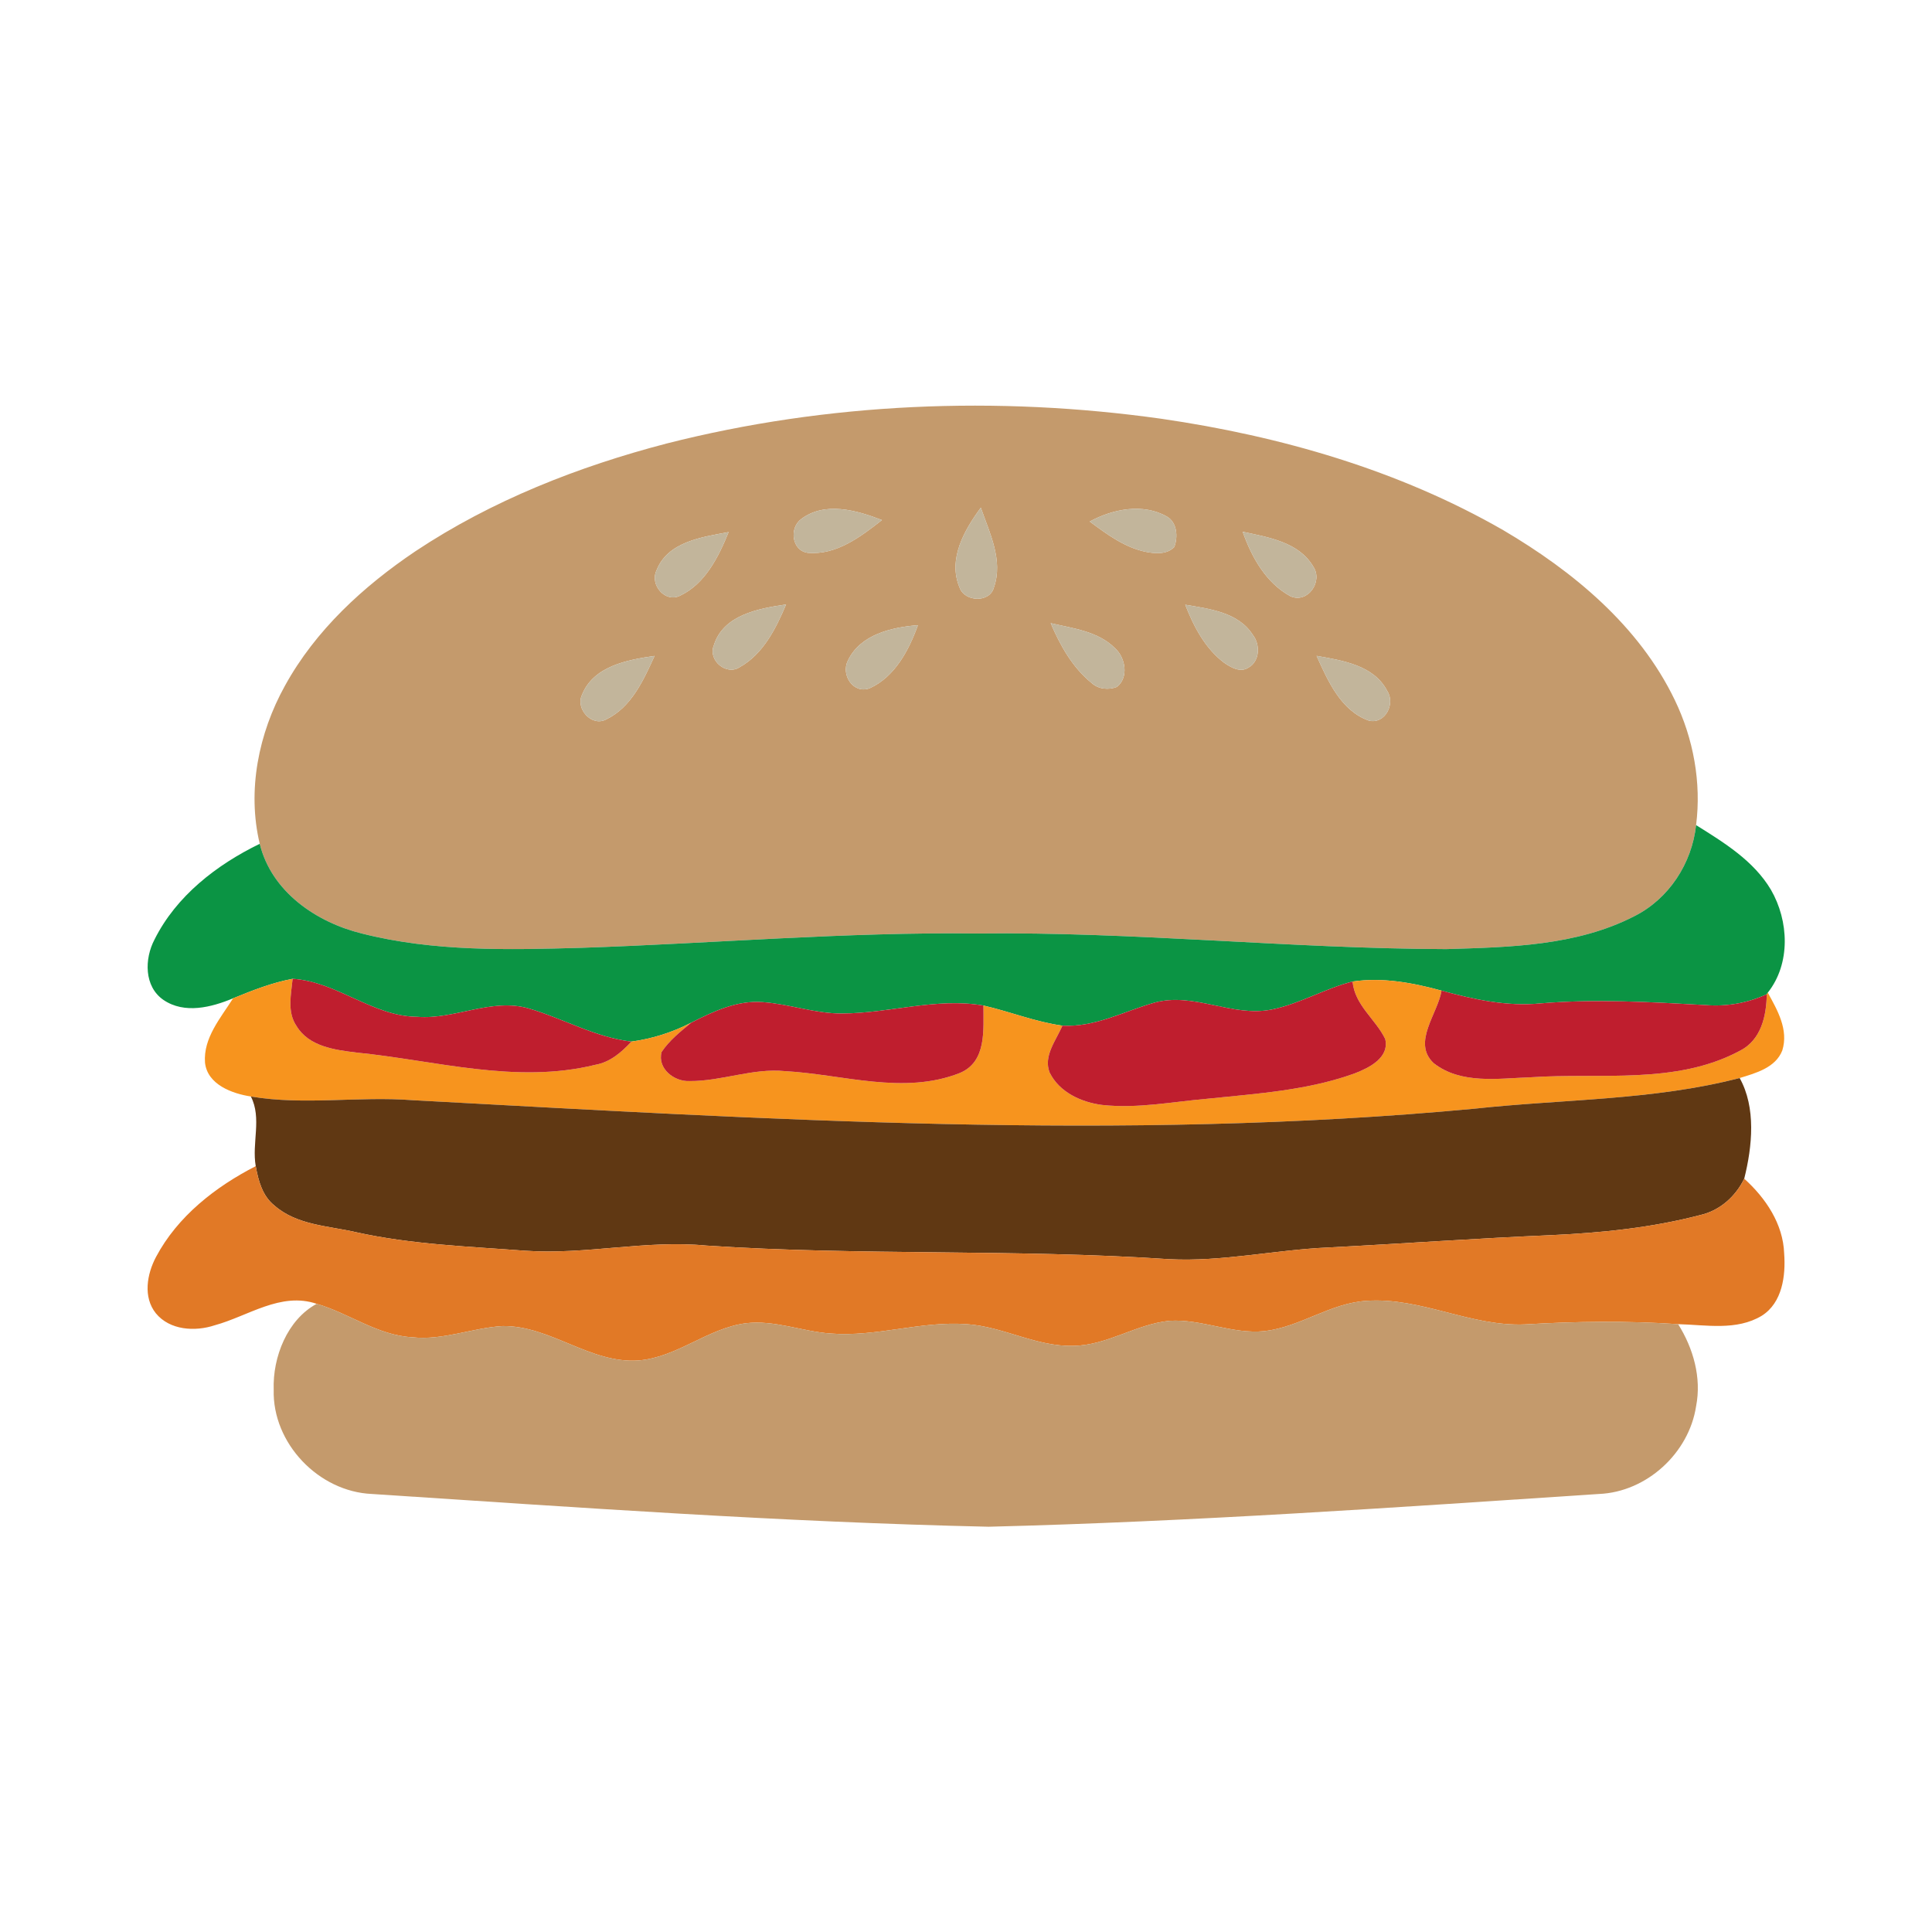 <?xml version="1.0" encoding="UTF-8" ?>
<!DOCTYPE svg PUBLIC "-//W3C//DTD SVG 1.1//EN" "http://www.w3.org/Graphics/SVG/1.1/DTD/svg11.dtd">
<svg width="342pt" height="342pt" viewBox="0 0 342 342" version="1.1" xmlns="http://www.w3.org/2000/svg">
<path fill="#c49a6c" opacity="1.00" d=" M 118.04 78.50 C 146.55 71.26 176.49 70.04 205.59 74.13 C 226.67 77.20 247.58 83.20 266.12 93.86 C 278.46 101.13 290.15 110.77 296.47 123.92 C 299.76 130.74 301.20 138.52 300.24 146.06 C 299.50 152.84 295.43 159.12 289.28 162.20 C 279.06 167.45 267.22 167.67 255.99 168.01 C 228.30 167.93 200.70 164.90 173.00 165.25 C 149.61 164.96 126.28 167.01 102.92 167.78 C 89.95 168.15 76.72 168.47 64.06 165.25 C 55.97 163.26 48.06 157.86 45.98 149.37 C 43.72 139.93 45.77 129.81 50.43 121.41 C 55.84 111.56 64.33 103.78 73.57 97.56 C 87.09 88.58 102.39 82.58 118.04 78.50 M 141.83 91.88 C 139.67 93.47 140.15 97.48 143.00 97.86 C 148.05 98.30 152.36 95.01 156.12 92.06 C 151.66 90.33 146.04 88.71 141.83 91.88 M 169.86 104.00 C 170.74 106.57 175.25 106.76 175.95 103.96 C 177.61 99.20 175.18 94.31 173.62 89.87 C 170.70 93.84 167.75 98.99 169.86 104.00 M 192.90 92.32 C 195.97 94.59 199.17 96.99 203.01 97.72 C 204.64 98.02 206.60 98.14 207.87 96.83 C 208.55 95.05 208.38 92.50 206.58 91.45 C 202.33 89.02 197.00 90.10 192.90 92.32 M 116.19 101.03 C 115.03 103.54 117.74 106.75 120.36 105.46 C 124.84 103.36 127.20 98.56 128.98 94.19 C 124.25 95.08 118.16 95.88 116.19 101.03 M 219.98 94.13 C 221.56 98.64 224.11 103.20 228.44 105.55 C 231.48 106.89 234.23 102.96 232.49 100.33 C 229.95 95.95 224.50 95.11 219.98 94.13 M 126.36 114.25 C 125.28 116.86 128.56 119.65 130.92 118.11 C 135.10 115.79 137.36 111.25 139.15 107.00 C 134.30 107.72 128.01 108.83 126.36 114.25 M 209.81 107.05 C 211.30 110.89 213.30 114.73 216.64 117.28 C 217.85 118.12 219.54 119.13 220.98 118.19 C 223.04 117.07 223.11 114.07 221.76 112.37 C 219.20 108.37 214.08 107.78 209.81 107.05 M 185.99 110.31 C 187.67 114.25 189.84 118.14 193.21 120.88 C 194.41 122.00 196.21 122.18 197.71 121.60 C 199.86 119.92 199.23 116.38 197.35 114.72 C 194.35 111.73 189.92 111.24 185.99 110.31 M 150.08 116.97 C 148.83 119.49 151.07 122.94 153.98 121.82 C 158.43 119.79 160.90 115.07 162.49 110.67 C 157.84 111.04 152.25 112.32 150.08 116.97 M 103.02 123.01 C 101.85 125.50 104.78 128.73 107.32 127.34 C 111.78 125.20 113.92 120.38 115.87 116.11 C 111.05 116.80 105.04 117.91 103.02 123.01 M 233.06 116.10 C 235.08 120.56 237.36 125.81 242.33 127.57 C 245.18 128.24 247.05 124.59 245.57 122.32 C 243.21 117.74 237.63 116.92 233.06 116.10 Z" />
<path fill="#c2b59b" opacity="1.00" d=" M 141.83 91.88 C 146.04 88.71 151.66 90.33 156.12 92.06 C 152.36 95.01 148.05 98.30 143.00 97.86 C 140.15 97.48 139.67 93.47 141.83 91.88 Z" />
<path fill="#c2b59b" opacity="1.00" d=" M 169.86 104.00 C 167.75 98.99 170.70 93.84 173.62 89.87 C 175.18 94.31 177.61 99.20 175.95 103.96 C 175.25 106.76 170.74 106.57 169.86 104.00 Z" />
<path fill="#c2b59b" opacity="1.00" d=" M 192.90 92.32 C 197.00 90.10 202.33 89.02 206.58 91.45 C 208.38 92.50 208.55 95.05 207.87 96.83 C 206.60 98.14 204.64 98.02 203.01 97.72 C 199.17 96.99 195.97 94.59 192.90 92.32 Z" />
<path fill="#c2b59b" opacity="1.00" d=" M 116.19 101.03 C 118.16 95.88 124.25 95.08 128.98 94.19 C 127.20 98.56 124.84 103.36 120.36 105.46 C 117.74 106.75 115.03 103.54 116.19 101.03 Z" />
<path fill="#c2b59b" opacity="1.00" d=" M 219.98 94.13 C 224.50 95.11 229.95 95.95 232.49 100.33 C 234.23 102.96 231.48 106.89 228.44 105.55 C 224.11 103.20 221.56 98.64 219.98 94.13 Z" />
<path fill="#c2b59b" opacity="1.00" d=" M 126.36 114.25 C 128.01 108.83 134.30 107.72 139.15 107.00 C 137.36 111.25 135.10 115.79 130.92 118.11 C 128.56 119.65 125.28 116.86 126.36 114.25 Z" />
<path fill="#c2b59b" opacity="1.00" d=" M 209.81 107.05 C 214.08 107.78 219.20 108.37 221.76 112.37 C 223.11 114.07 223.04 117.07 220.98 118.19 C 219.54 119.13 217.85 118.12 216.64 117.28 C 213.30 114.73 211.30 110.89 209.81 107.05 Z" />
<path fill="#c2b59b" opacity="1.00" d=" M 185.99 110.31 C 189.92 111.24 194.35 111.73 197.35 114.72 C 199.23 116.38 199.86 119.92 197.71 121.60 C 196.21 122.18 194.41 122.00 193.21 120.88 C 189.84 118.14 187.67 114.25 185.99 110.31 Z" />
<path fill="#c2b59b" opacity="1.00" d=" M 150.08 116.97 C 152.25 112.32 157.84 111.04 162.49 110.67 C 160.90 115.07 158.43 119.79 153.98 121.82 C 151.07 122.94 148.83 119.49 150.08 116.97 Z" />
<path fill="#c2b59b" opacity="1.00" d=" M 103.02 123.01 C 105.04 117.91 111.05 116.80 115.87 116.11 C 113.92 120.38 111.78 125.20 107.32 127.34 C 104.78 128.73 101.85 125.50 103.02 123.01 Z" />
<path fill="#c2b59b" opacity="1.00" d=" M 233.06 116.10 C 237.63 116.92 243.21 117.74 245.57 122.32 C 247.05 124.59 245.18 128.24 242.33 127.57 C 237.36 125.81 235.08 120.56 233.06 116.10 Z" />
<path fill="#0b9444" opacity="1.00" d=" M 300.24 146.06 C 305.18 149.15 310.42 152.35 313.48 157.49 C 316.67 162.99 317.02 170.57 312.93 175.72 L 312.75 176.00 C 309.38 177.56 305.67 178.21 301.98 177.92 C 292.24 177.39 282.47 176.80 272.72 177.62 C 266.77 178.21 260.88 176.92 255.18 175.36 C 250.06 173.96 244.73 172.97 239.43 173.75 C 234.51 174.99 230.08 177.71 225.10 178.71 C 218.11 180.11 211.33 175.57 204.36 177.49 C 198.97 179.01 193.83 181.89 188.06 181.56 C 183.27 180.90 178.78 179.07 174.09 178.00 C 165.69 176.55 157.39 179.40 149.00 179.41 C 144.26 179.43 139.75 177.74 135.06 177.40 C 130.53 177.03 126.29 179.03 122.36 181.03 C 119.05 182.74 115.47 183.88 111.78 184.38 C 105.36 183.64 99.72 180.30 93.61 178.52 C 86.98 176.60 80.56 180.51 73.91 180.00 C 65.93 179.94 59.69 173.76 51.80 173.27 C 48.15 173.95 44.68 175.32 41.26 176.72 C 37.42 178.32 32.67 179.54 28.94 177.01 C 25.48 174.63 25.56 169.72 27.35 166.32 C 31.19 158.61 38.36 153.07 45.98 149.37 C 48.06 157.86 55.97 163.26 64.06 165.25 C 76.72 168.47 89.95 168.15 102.92 167.78 C 126.28 167.01 149.61 164.96 173.00 165.25 C 200.70 164.90 228.30 167.93 255.99 168.01 C 267.22 167.67 279.06 167.45 289.28 162.20 C 295.43 159.12 299.50 152.84 300.24 146.06 Z" />
<path fill="#f7941e" opacity="1.00" d=" M 41.26 176.72 C 44.68 175.32 48.15 173.95 51.80 173.27 C 51.53 176.05 50.79 179.15 52.50 181.64 C 54.69 185.26 59.29 185.86 63.11 186.32 C 77.13 187.72 91.36 191.96 105.42 188.48 C 108.02 188.02 110.03 186.25 111.78 184.38 C 115.47 183.88 119.05 182.74 122.36 181.03 C 120.47 182.59 118.50 184.16 117.12 186.21 C 116.31 189.15 119.36 191.51 122.08 191.37 C 127.77 191.40 133.25 189.04 138.98 189.61 C 149.20 190.18 159.99 193.88 169.93 189.93 C 174.71 187.92 174.06 182.23 174.09 178.00 C 178.78 179.07 183.27 180.90 188.06 181.56 C 186.97 184.16 184.64 186.92 185.81 189.87 C 187.53 193.36 191.44 195.14 195.13 195.60 C 201.41 196.28 207.67 195.01 213.91 194.48 C 222.64 193.58 231.57 193.01 239.88 189.98 C 242.40 189.00 245.97 187.23 245.21 183.93 C 243.50 180.39 239.81 177.95 239.43 173.75 C 244.73 172.97 250.06 173.96 255.18 175.36 C 254.52 179.47 249.91 184.54 253.78 188.19 C 258.61 191.99 265.24 190.89 270.95 190.70 C 283.30 189.85 296.68 192.08 308.02 185.99 C 311.76 184.08 312.69 179.84 312.75 176.00 L 312.93 175.72 C 314.64 178.81 316.64 182.28 315.50 185.95 C 314.31 189.01 310.79 189.97 307.95 190.83 C 292.61 194.81 276.66 194.55 261.01 196.26 C 198.44 202.13 135.56 198.12 72.98 194.75 C 63.46 194.02 53.89 195.70 44.41 194.10 C 41.09 193.59 36.71 191.99 36.29 188.11 C 35.96 183.74 39.07 180.19 41.26 176.72 Z" />
<path fill="#bf1e2e" opacity="1.00" d=" M 51.80 173.27 C 59.69 173.76 65.93 179.94 73.91 180.00 C 80.56 180.51 86.98 176.60 93.61 178.52 C 99.72 180.30 105.36 183.64 111.78 184.38 C 110.03 186.25 108.02 188.02 105.42 188.48 C 91.36 191.96 77.13 187.72 63.11 186.32 C 59.29 185.86 54.69 185.26 52.50 181.64 C 50.79 179.15 51.53 176.05 51.80 173.27 Z" />
<path fill="#bf1e2e" opacity="1.00" d=" M 225.10 178.71 C 230.08 177.71 234.51 174.99 239.43 173.75 C 239.81 177.95 243.50 180.39 245.21 183.93 C 245.97 187.23 242.40 189.00 239.88 189.98 C 231.57 193.01 222.64 193.58 213.91 194.48 C 207.67 195.01 201.41 196.28 195.13 195.60 C 191.44 195.14 187.53 193.36 185.81 189.87 C 184.64 186.92 186.97 184.16 188.06 181.56 C 193.83 181.89 198.97 179.01 204.36 177.49 C 211.33 175.57 218.11 180.11 225.10 178.71 Z" />
<path fill="#bf1e2e" opacity="1.00" d=" M 255.18 175.36 C 260.88 176.92 266.77 178.21 272.72 177.62 C 282.47 176.80 292.24 177.39 301.98 177.92 C 305.67 178.21 309.38 177.56 312.75 176.00 C 312.69 179.84 311.76 184.08 308.02 185.99 C 296.68 192.08 283.30 189.85 270.95 190.70 C 265.24 190.89 258.61 191.99 253.78 188.19 C 249.91 184.54 254.52 179.47 255.18 175.36 Z" />
<path fill="#bf1e2e" opacity="1.00" d=" M 122.36 181.03 C 126.29 179.03 130.53 177.03 135.06 177.40 C 139.75 177.74 144.26 179.43 149.00 179.41 C 157.39 179.40 165.69 176.55 174.09 178.00 C 174.06 182.23 174.71 187.92 169.93 189.93 C 159.99 193.88 149.20 190.18 138.98 189.61 C 133.25 189.04 127.77 191.40 122.08 191.37 C 119.36 191.51 116.31 189.15 117.12 186.21 C 118.50 184.16 120.47 182.59 122.36 181.03 Z" />
<path fill="#603813" opacity="1.00" d=" M 261.01 196.26 C 276.66 194.55 292.61 194.81 307.95 190.83 C 310.87 196.05 310.20 202.92 308.76 208.65 C 307.23 211.81 304.44 214.30 300.97 215.09 C 292.41 217.33 283.54 218.23 274.71 218.64 C 261.50 219.20 248.31 220.15 235.10 220.83 C 225.70 221.25 216.42 223.38 206.98 222.90 C 179.70 221.06 152.33 222.31 125.04 220.49 C 114.35 219.46 103.74 222.14 93.05 221.41 C 83.01 220.65 72.87 220.31 63.01 218.12 C 58.11 216.99 52.56 216.89 48.59 213.41 C 46.45 211.72 45.72 208.99 45.27 206.43 C 44.55 202.33 46.38 197.94 44.41 194.10 C 53.89 195.70 63.46 194.02 72.98 194.75 C 135.56 198.12 198.44 202.13 261.01 196.26 Z" />
<path fill="#e17926" opacity="1.00" d=" M 27.62 222.50 C 31.44 215.31 38.13 210.09 45.27 206.43 C 45.72 208.99 46.45 211.72 48.59 213.41 C 52.56 216.89 58.11 216.99 63.01 218.12 C 72.87 220.31 83.01 220.65 93.05 221.41 C 103.74 222.14 114.35 219.46 125.04 220.49 C 152.33 222.31 179.70 221.06 206.98 222.90 C 216.42 223.38 225.70 221.25 235.10 220.83 C 248.31 220.15 261.50 219.20 274.71 218.64 C 283.54 218.23 292.41 217.33 300.97 215.09 C 304.44 214.30 307.23 211.81 308.76 208.65 C 312.55 212.06 315.65 216.65 315.83 221.89 C 316.12 225.82 315.51 230.61 311.87 232.91 C 307.40 235.61 301.98 234.52 297.06 234.40 C 288.05 233.80 279.03 233.90 270.02 234.44 C 260.41 234.89 251.57 229.62 241.96 230.27 C 235.54 230.63 230.19 234.91 223.85 235.63 C 218.13 236.23 212.70 233.44 206.99 233.81 C 201.11 234.40 196.00 238.16 190.01 238.24 C 183.45 238.43 177.57 234.81 171.09 234.40 C 163.01 233.82 155.13 236.70 147.05 236.06 C 142.01 235.71 137.13 233.63 132.02 234.24 C 125.25 235.13 119.85 240.30 112.99 240.83 C 104.43 241.41 97.47 234.65 88.98 234.74 C 83.60 235.05 78.42 237.32 72.96 236.72 C 66.83 236.38 61.80 232.48 56.06 230.80 C 49.69 228.64 43.92 232.99 38.00 234.60 C 34.53 235.75 30.06 235.49 27.59 232.48 C 25.29 229.61 26.01 225.53 27.62 222.50 Z" />
<path fill="#c49a6c" opacity="1.00" d=" M 223.85 235.63 C 230.19 234.91 235.54 230.63 241.96 230.27 C 251.57 229.62 260.41 234.89 270.02 234.44 C 279.03 233.90 288.05 233.80 297.06 234.40 C 299.75 238.68 301.23 243.88 300.24 248.93 C 298.98 257.23 291.48 264.11 283.06 264.46 C 247.08 266.84 211.08 269.36 175.02 270.26 C 138.57 269.45 102.19 266.84 65.82 264.46 C 56.40 264.05 48.19 255.48 48.45 246.00 C 48.25 240.22 50.87 233.59 56.06 230.80 C 61.80 232.48 66.83 236.38 72.96 236.72 C 78.42 237.32 83.60 235.05 88.98 234.74 C 97.47 234.65 104.43 241.41 112.99 240.83 C 119.85 240.30 125.25 235.13 132.02 234.24 C 137.13 233.63 142.01 235.71 147.05 236.06 C 155.13 236.70 163.01 233.82 171.09 234.40 C 177.57 234.81 183.45 238.43 190.01 238.24 C 196.00 238.16 201.11 234.40 206.99 233.81 C 212.70 233.44 218.13 236.23 223.85 235.63 Z" />
</svg>
